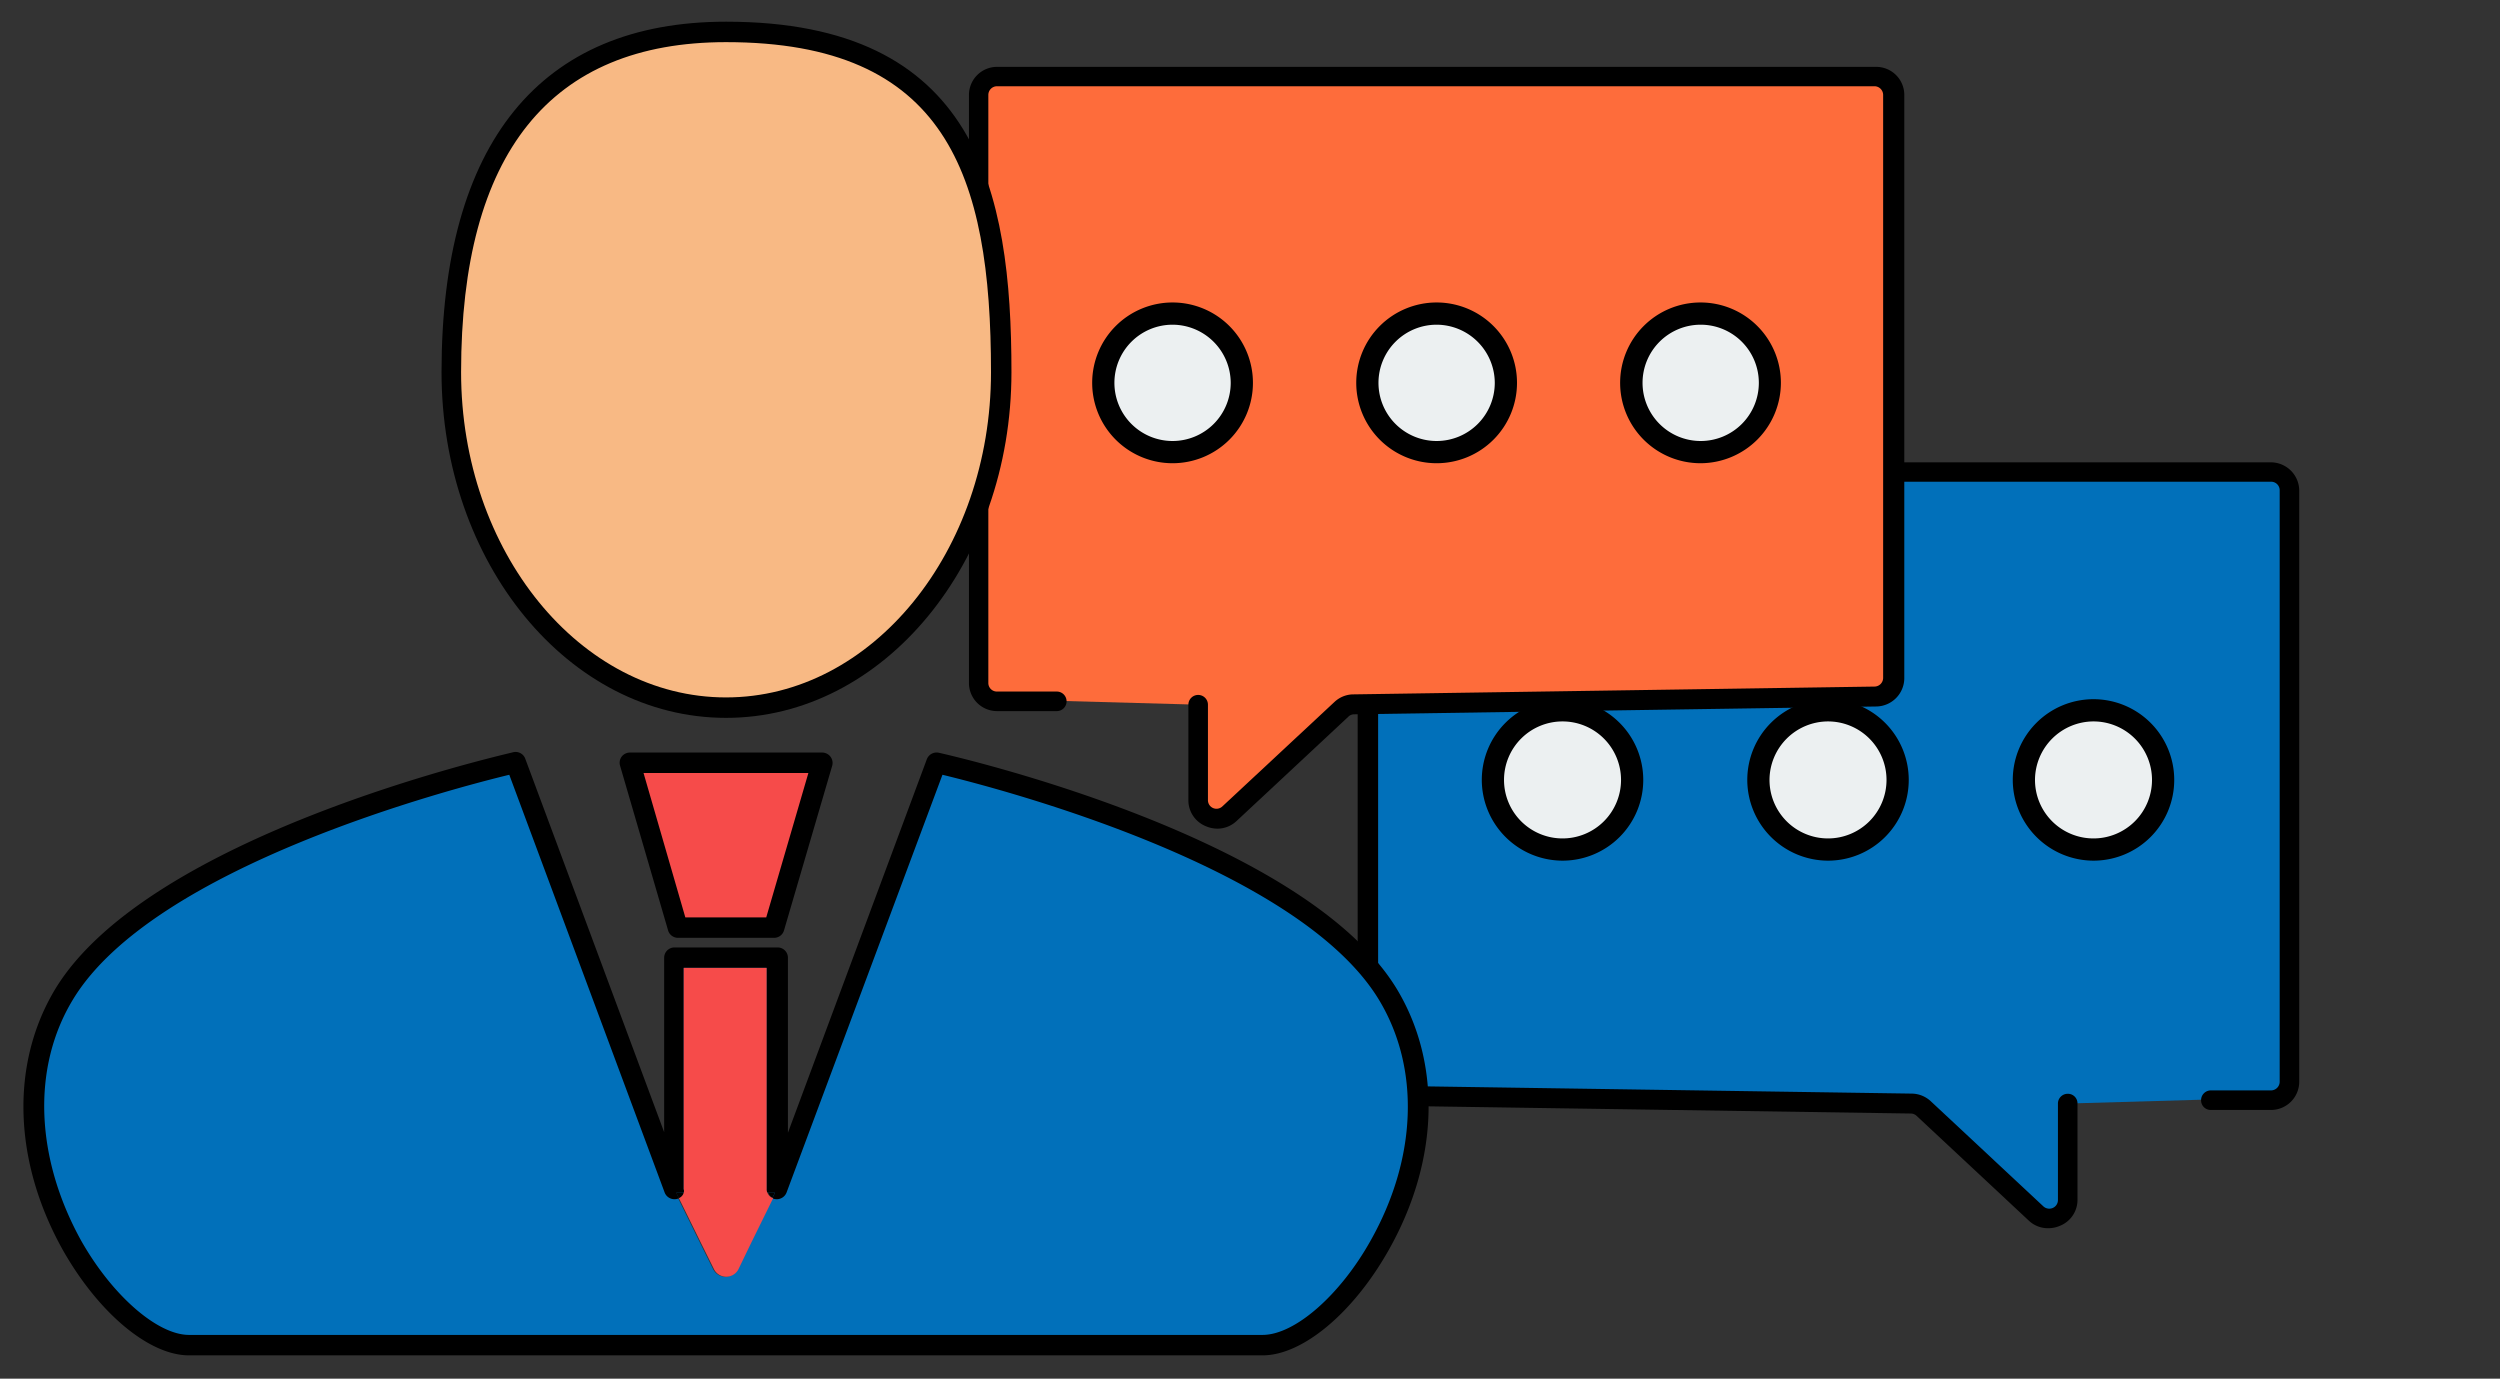 <svg xmlns="http://www.w3.org/2000/svg" viewBox="0 0 140.59 77.53"><rect x="0" y="0" width="140.59" height="77.53" fill="#333333" stroke="none"/><defs><style>.cls-1{fill:#0170ba;}.cls-2{fill:#ecf0f1;}.cls-3{fill:#fe6c3b;}.cls-4{fill:#f8b984;}.cls-5{fill:#f64b4a;}</style></defs><title>icon-5</title><g id="Íconos"><path class="cls-1" d="M116.23,62.06v5.42a1,1,0,0,1-1.74.76l-6.33-5.91a1.12,1.12,0,0,0-.7-.28l-29.54-.44a1,1,0,0,1-1-1v-33a1,1,0,0,1,1-1h49.72a1,1,0,0,1,1,1V60.83a1,1,0,0,1-1,1h-3.38"/><path d="M115.19,69.07a1.63,1.63,0,0,0,.64-.13,1.57,1.57,0,0,0,1-1.46V62.06a.54.54,0,0,0-.55-.55.55.55,0,0,0-.55.55v5.42a.48.48,0,0,1-.29.45.49.49,0,0,1-.53-.09l-6.33-5.91a1.6,1.6,0,0,0-1.06-.43l-29.54-.44a.49.49,0,0,1-.48-.49v-33a.48.48,0,0,1,.49-.48h49.72a.48.48,0,0,1,.49.48V60.83a.49.49,0,0,1-.49.49h-3.38a.55.55,0,0,0-.55.55.54.54,0,0,0,.55.55h3.38a1.59,1.59,0,0,0,1.59-1.59V27.57A1.6,1.6,0,0,0,127.66,26H77.94a1.59,1.59,0,0,0-1.59,1.59v33a1.59,1.59,0,0,0,1.56,1.59l29.55.44a.48.48,0,0,1,.32.13l6.33,5.91A1.56,1.56,0,0,0,115.19,69.07Z"/><circle class="cls-2" cx="117.73" cy="43.86" r="3.91"/><path d="M117.73,48.4a4.54,4.54,0,1,0-4.54-4.54A4.55,4.55,0,0,0,117.73,48.4Zm0-7.83a3.29,3.29,0,1,1-3.29,3.29A3.3,3.3,0,0,1,117.73,40.57Z"/><circle class="cls-2" cx="102.8" cy="43.86" r="3.91"/><path d="M102.8,48.4a4.54,4.54,0,1,0-4.54-4.54A4.55,4.55,0,0,0,102.8,48.4Zm0-7.83a3.29,3.29,0,1,1-3.29,3.29A3.3,3.3,0,0,1,102.8,40.57Z"/><circle class="cls-2" cx="87.87" cy="43.86" r="3.91"/><path d="M87.87,48.4a4.54,4.54,0,1,0-4.54-4.54A4.55,4.55,0,0,0,87.87,48.4Zm0-7.83a3.29,3.29,0,1,1-3.29,3.29A3.29,3.29,0,0,1,87.87,40.57Z"/><path class="cls-3" d="M67.43,39.63V45a1,1,0,0,0,1.74.75l6.29-5.87a1,1,0,0,1,.69-.28l29.38-.44a1,1,0,0,0,1-1V5.34a1,1,0,0,0-1-1H56.07a1,1,0,0,0-1,1V38.41a1,1,0,0,0,1,1h3.36"/><path d="M68.47,46.6a1.63,1.63,0,0,1-.64-.13,1.57,1.57,0,0,1-1-1.45V39.63a.55.55,0,0,1,1.1,0V45a.48.48,0,0,0,.81.35l6.3-5.87a1.57,1.57,0,0,1,1-.43l29.38-.44a.49.49,0,0,0,.48-.48V5.34a.49.49,0,0,0-.49-.49H56.07a.49.49,0,0,0-.49.49V38.41a.48.48,0,0,0,.49.48h3.36a.55.55,0,1,1,0,1.1H56.07a1.58,1.58,0,0,1-1.58-1.58V5.34a1.58,1.58,0,0,1,1.58-1.58h49.44a1.58,1.58,0,0,1,1.58,1.58V38.15a1.6,1.6,0,0,1-1.56,1.58l-29.37.44a.46.46,0,0,0-.33.13l-6.29,5.87A1.57,1.57,0,0,1,68.47,46.6Z"/><circle class="cls-2" cx="65.94" cy="21.53" r="3.89"/><path d="M65.94,26.05a4.52,4.52,0,1,1,4.52-4.52A4.52,4.52,0,0,1,65.94,26.05Zm0-7.79a3.27,3.27,0,1,0,3.27,3.27A3.28,3.28,0,0,0,65.94,18.26Z"/><circle class="cls-2" cx="80.79" cy="21.53" r="3.89"/><path d="M80.79,26.05a4.52,4.52,0,1,1,4.52-4.52A4.52,4.52,0,0,1,80.79,26.05Zm0-7.79a3.27,3.27,0,1,0,3.27,3.27A3.28,3.28,0,0,0,80.79,18.26Z"/><circle class="cls-2" cx="95.64" cy="21.53" r="3.89"/><path d="M95.64,26.05a4.52,4.52,0,1,1,4.51-4.52A4.53,4.53,0,0,1,95.64,26.05Zm0-7.79a3.27,3.27,0,1,0,3.27,3.27A3.27,3.27,0,0,0,95.64,18.26Z"/><path d="M43.63,67.08l-.15.3a.48.48,0,0,1-.27-.3Z"/><path d="M38.45,67.08a.45.45,0,0,1-.27.3l-.15-.3Z"/><path class="cls-4" d="M56.3,20.93c0,10.42-6.92,18.87-15.47,18.87S25.36,31.35,25.36,20.93,29,1.8,40.83,1.8C54.17,1.8,56.3,10.5,56.3,20.93Z"/><path d="M40.83,40.37c-8.85,0-16-8.72-16-19.44,0-12.89,5.55-19.71,16-19.71,14.1,0,16.05,9.47,16.05,19.71C56.88,31.65,49.68,40.37,40.83,40.37Zm0-38c-9.88,0-14.9,6.25-14.9,18.56,0,10.08,6.69,18.29,14.9,18.29S55.73,31,55.73,20.93C55.73,9.79,53.19,2.37,40.83,2.37Z"/><polygon class="cls-5" points="40.83 42.9 35.42 42.9 38.12 52.16 40.83 52.16 43.54 52.16 46.24 42.9 40.83 42.9"/><path d="M43.54,52.74H38.12a.58.58,0,0,1-.55-.42l-2.7-9.26a.58.58,0,0,1,.09-.51.59.59,0,0,1,.46-.23H46.24a.59.59,0,0,1,.46.23.58.58,0,0,1,.1.51l-2.71,9.26A.58.58,0,0,1,43.54,52.74Zm-5-1.15h4.55l2.37-8.12H36.19Z"/><path class="cls-1" d="M78.06,55.93c-5.15-8.56-25.4-13-25.4-13l-8.92,24v-13H37.93v13L29,42.89s-20.25,4.48-25.4,13,2.61,19.72,7,19.72H71C75.45,75.65,83.22,64.49,78.06,55.93ZM38.45,67.08a.38.38,0,0,0,0-.21V54.43h4.66V66.87a.38.38,0,0,0,.05.21h.42l-.15.3-1.25,2.54-.7,1.45a.77.77,0,0,1-1.38,0l-.72-1.45-1.25-2.54-.15-.3Z"/><path d="M78.56,55.63C73.34,47,53.62,42.52,52.79,42.33a.59.59,0,0,0-.67.37l-7.81,21V53.86a.58.58,0,0,0-.57-.58H37.93a.58.58,0,0,0-.58.58v9.81l-7.81-21a.58.58,0,0,0-.67-.37C28,42.52,8.33,47,3.1,55.63.57,59.84.74,65.34,3.57,70.36c2,3.5,4.82,5.86,7.06,5.86H71c2.24,0,5.07-2.36,7.06-5.86C80.92,65.34,81.09,59.84,78.56,55.63ZM71,75.07H10.63c-1.78,0-4.32-2.22-6.06-5.29C2,65.14,1.77,60.07,4.09,56.23,8.62,48.7,25.55,44.32,28.64,43.57l8.74,23.5a.59.59,0,0,0,.65.36.38.38,0,0,0,.15-.05l-.15-.3h.42a.38.38,0,0,0,0-.21V54.43h4.66V66.87a.38.38,0,0,0,.05.21h.42l-.15.3a.38.38,0,0,0,.15.05.59.59,0,0,0,.65-.36L53,43.57c3.09.75,20,5.13,24.55,12.66,2.32,3.84,2.14,8.91-.48,13.55C75.35,72.85,72.81,75.07,71,75.07Z"/><path class="cls-5" d="M43.48,67.38l-1.25,2.54-.7,1.45a.77.77,0,0,1-1.38,0l-.72-1.45-1.25-2.54a.45.45,0,0,0,.27-.3.38.38,0,0,0,0-.21V54.43h4.66V66.87a.38.38,0,0,0,.05.21A.48.48,0,0,0,43.48,67.38Z"/></g></svg>
